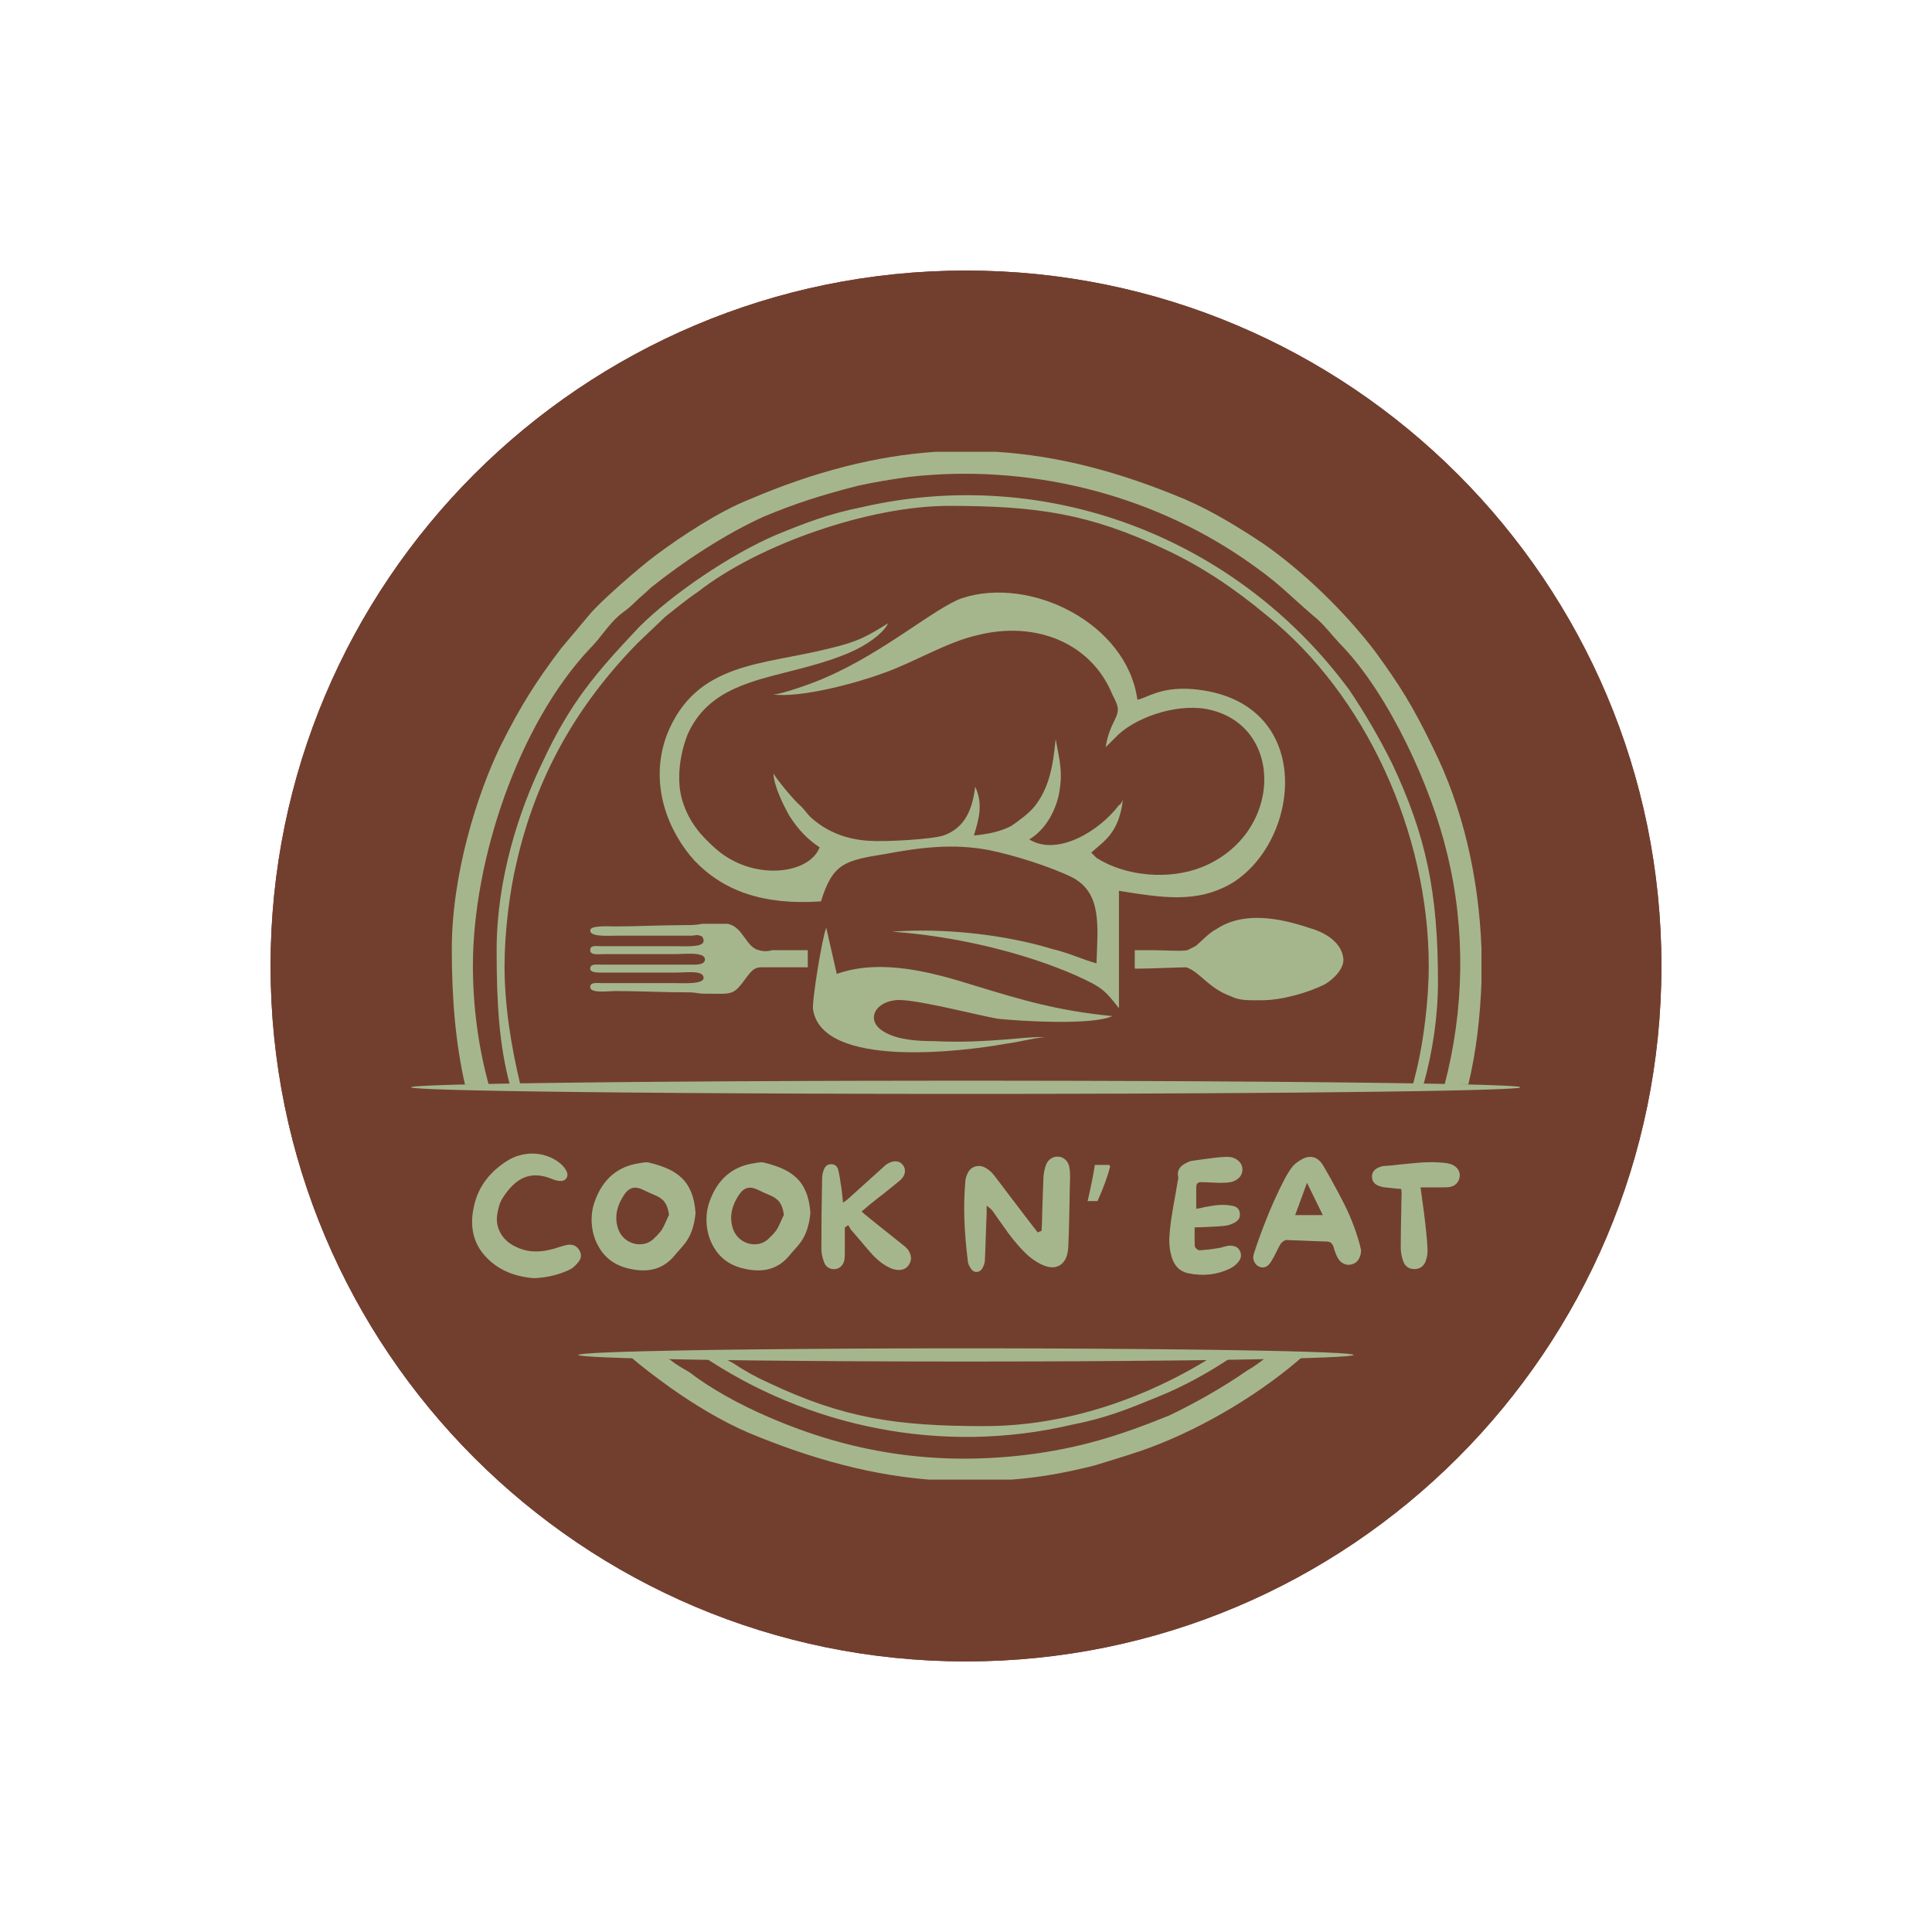 <svg xmlns="http://www.w3.org/2000/svg" xmlns:xlink="http://www.w3.org/1999/xlink" width="500" zoomAndPan="magnify" viewBox="0 0 375 375" height="500" preserveAspectRatio="xMidYMid meet" version="1.0"><defs><g/><clipPath id="ffe2d512a6"><path d="M 52.516 52.516 L 322.484 52.516 L 322.484 322.484 L 52.516 322.484 Z M 52.516 52.516 " clip-rule="nonzero"/></clipPath><clipPath id="e9c055c889"><path d="M 187.5 52.516 C 112.949 52.516 52.516 112.949 52.516 187.5 C 52.516 262.051 112.949 322.484 187.5 322.484 C 262.051 322.484 322.484 262.051 322.484 187.5 C 322.484 112.949 262.051 52.516 187.5 52.516 Z M 187.5 52.516 " clip-rule="nonzero"/></clipPath><clipPath id="3b3ef4594a"><path d="M 52.516 52.516 L 322.48 52.516 L 322.48 322.48 L 52.516 322.48 Z M 52.516 52.516 " clip-rule="nonzero"/></clipPath><clipPath id="fb4b73f5d7"><path d="M 187.496 52.516 C 112.949 52.516 52.516 112.949 52.516 187.496 C 52.516 262.047 112.949 322.48 187.496 322.48 C 262.047 322.48 322.48 262.047 322.48 187.496 C 322.48 112.949 262.047 52.516 187.496 52.516 Z M 187.496 52.516 " clip-rule="nonzero"/></clipPath><clipPath id="4b16aa9871"><path d="M 87 87.695 L 288 87.695 L 288 287.195 L 87 287.195 Z M 87 87.695 " clip-rule="nonzero"/></clipPath><clipPath id="8ea628aa45"><path d="M 79.75 209 L 295 209 L 295 213 L 79.75 213 Z M 79.75 209 " clip-rule="nonzero"/></clipPath></defs><g clip-path="url(#ffe2d512a6)"><g clip-path="url(#e9c055c889)"><path fill="#723f2e" d="M 52.516 52.516 L 322.484 52.516 L 322.484 322.484 L 52.516 322.484 Z M 52.516 52.516 " fill-opacity="1" fill-rule="nonzero"/></g></g><g clip-path="url(#3b3ef4594a)"><g clip-path="url(#fb4b73f5d7)"><path stroke-linecap="butt" transform="matrix(0.75, 0, 0, 0.75, 52.514, 52.514)" fill="none" stroke-linejoin="miter" d="M 179.976 0.002 C 80.58 0.002 0.002 80.58 0.002 179.976 C 0.002 279.377 80.58 359.955 179.976 359.955 C 279.377 359.955 359.955 279.377 359.955 179.976 C 359.955 80.58 279.377 0.002 179.976 0.002 Z M 179.976 0.002 " stroke="#723f2e" stroke-width="10" stroke-opacity="1" stroke-miterlimit="4"/></g></g><g clip-path="url(#4b16aa9871)"><path fill="#a5b68d" d="M 91.789 187.5 C 91.789 166.77 100.746 140.41 114.562 125.824 C 116.613 123.777 117.891 121.477 120.195 119.426 C 121.473 118.402 121.984 118.148 123.266 116.867 C 124.289 115.844 125.312 115.078 126.336 114.055 C 132.734 108.934 140.922 103.562 148.344 100.234 C 154.484 97.676 159.348 96.141 166.258 94.348 C 169.582 93.582 172.91 93.07 176.492 92.559 C 199.27 90 222.812 95.629 241.75 108.68 C 248.402 113.285 249.168 114.566 254.801 119.426 C 257.102 121.219 258.637 123.523 260.684 125.57 C 269.641 135.039 277.832 152.695 280.902 165.746 C 284.484 180.332 284.23 195.941 280.391 210.531 L 284.996 210.531 C 286.531 204.133 287.301 197.477 287.555 190.57 L 287.555 184.172 C 287.043 170.352 283.973 156.789 278.086 145.02 C 274.25 137.086 271.688 132.992 266.828 126.336 C 260.941 118.66 253.008 110.984 245.332 105.609 C 240.727 102.539 235.352 99.211 229.977 96.906 C 217.184 91.535 205.41 88.465 193.383 87.695 L 181.609 87.695 C 170.094 88.465 158.066 91.535 145.527 96.906 C 139.645 99.211 132.223 104.074 127.102 107.91 C 124.031 110.215 116.355 116.867 114.309 119.426 L 108.934 125.824 C 104.07 132.223 101 137.086 97.164 144.762 C 92.555 154.23 87.695 169.84 87.695 184.172 C 87.695 194.152 88.461 202.598 90.254 210.531 L 94.859 210.531 C 92.812 203.109 91.789 195.176 91.789 187.5 Z M 246.355 262.988 C 245.074 264.012 243.797 265.039 242.004 266.062 C 237.652 269.133 231.77 272.457 226.906 274.762 C 217.438 278.602 209.504 281.16 198.758 282.438 C 181.098 284.484 164.977 281.926 149.109 275.016 C 143.738 272.715 138.105 269.645 133.758 266.316 C 132.477 265.551 131.453 265.039 130.176 264.012 C 129.664 263.758 129.152 263.246 128.895 262.988 L 121.984 262.988 C 124.543 265.293 127.359 267.34 130.176 269.387 C 134.523 272.457 139.898 275.785 145.273 278.09 C 157.555 283.207 169.582 286.535 181.867 287.301 L 194.406 287.301 C 200.293 287.047 206.18 286.02 212.32 284.484 C 215.645 283.461 218.207 282.695 221.277 281.672 C 231.77 278.09 243.285 271.434 251.73 264.27 C 252.242 263.758 252.754 263.5 253.266 262.988 Z M 246.355 262.988 " fill-opacity="1" fill-rule="evenodd"/></g><path fill="#a5b68d" d="M 97.93 187.5 C 97.93 180.844 98.953 172.91 100.234 167.539 C 104.07 150.648 112.004 136.828 123.777 124.801 L 129.152 119.684 C 131.453 117.891 133.246 116.355 135.547 114.82 C 147.32 105.609 168.816 98.188 184.172 98.188 C 201.316 98.188 211.551 99.723 226.137 106.633 C 233.305 109.961 239.703 114.309 245.844 119.426 C 265.035 134.781 277.32 161.652 277.32 187.5 C 277.32 194.152 276.297 202.086 275.016 207.457 C 274.762 208.48 274.504 209.508 274.25 210.531 L 276.297 210.531 C 278.086 204.133 279.109 197.223 279.109 190.57 C 279.109 173.168 276.809 162.164 270.152 148.09 C 267.594 142.973 265.035 138.621 261.965 134.016 C 239.957 104.074 202.852 90.254 167.281 98.445 C 160.883 99.723 156.277 101.516 150.648 103.816 C 141.691 107.656 130.43 115.332 124.031 121.73 C 115.586 130.688 110.727 136.316 105.352 147.832 C 100.746 157.301 96.395 170.609 96.395 184.426 C 96.395 194.918 96.906 202.852 98.953 210.531 L 101 210.531 C 99.211 203.109 97.93 195.176 97.93 187.5 Z M 235.863 262.988 C 222.555 271.434 206.945 276.809 191.078 276.809 C 173.934 276.809 163.699 275.273 149.109 268.363 C 146.809 267.34 144.504 266.062 142.203 264.527 C 141.18 264.012 140.41 263.5 139.387 262.988 L 136.059 262.988 C 156.789 277.066 182.891 282.438 207.969 276.555 C 214.621 275.273 218.973 273.48 224.602 271.18 C 229.723 269.133 234.84 266.316 239.703 262.988 Z M 235.863 262.988 " fill-opacity="1" fill-rule="evenodd"/><path fill="#a5b68d" d="M 262.734 262.988 C 262.734 263.031 262.613 263.074 262.371 263.117 C 262.129 263.156 261.77 263.199 261.289 263.238 C 260.805 263.281 260.207 263.32 259.492 263.363 C 258.777 263.402 257.949 263.441 257.004 263.48 C 256.062 263.52 255.012 263.555 253.848 263.594 C 252.688 263.629 251.422 263.664 250.055 263.699 C 248.684 263.734 247.219 263.77 245.656 263.801 C 244.094 263.836 242.438 263.863 240.695 263.895 C 238.953 263.926 237.129 263.953 235.227 263.98 C 233.32 264.004 231.344 264.031 229.297 264.055 C 227.246 264.078 225.137 264.098 222.961 264.117 C 220.789 264.137 218.566 264.156 216.289 264.172 C 214.012 264.188 211.695 264.203 209.336 264.215 C 206.98 264.227 204.59 264.238 202.176 264.246 C 199.758 264.254 197.324 264.258 194.871 264.262 C 192.418 264.266 189.961 264.27 187.496 264.27 C 185.031 264.27 182.574 264.266 180.121 264.262 C 177.672 264.258 175.234 264.254 172.82 264.246 C 170.402 264.238 168.016 264.227 165.656 264.215 C 163.301 264.203 160.98 264.188 158.707 264.172 C 156.43 264.156 154.203 264.137 152.031 264.117 C 149.859 264.098 147.746 264.078 145.699 264.055 C 143.648 264.031 141.672 264.004 139.77 263.98 C 137.863 263.953 136.039 263.926 134.297 263.895 C 132.555 263.863 130.902 263.836 129.34 263.801 C 127.777 263.77 126.309 263.734 124.941 263.699 C 123.57 263.664 122.305 263.629 121.145 263.594 C 119.984 263.555 118.93 263.52 117.988 263.48 C 117.047 263.441 116.215 263.402 115.5 263.363 C 114.785 263.32 114.188 263.281 113.707 263.238 C 113.227 263.199 112.863 263.156 112.625 263.117 C 112.383 263.074 112.262 263.031 112.262 262.988 C 112.262 262.949 112.383 262.906 112.625 262.863 C 112.863 262.824 113.227 262.781 113.707 262.742 C 114.188 262.699 114.785 262.66 115.5 262.617 C 116.215 262.578 117.047 262.539 117.988 262.5 C 118.93 262.461 119.984 262.422 121.145 262.387 C 122.305 262.352 123.57 262.312 124.941 262.277 C 126.309 262.246 127.777 262.211 129.34 262.18 C 130.902 262.145 132.555 262.113 134.297 262.086 C 136.039 262.055 137.863 262.027 139.77 262 C 141.672 261.973 143.648 261.949 145.699 261.926 C 147.746 261.902 149.859 261.883 152.031 261.863 C 154.203 261.844 156.43 261.824 158.707 261.809 C 160.98 261.793 163.301 261.777 165.656 261.766 C 168.016 261.754 170.402 261.742 172.82 261.734 C 175.234 261.727 177.672 261.723 180.121 261.715 C 182.574 261.711 185.031 261.711 187.496 261.711 C 189.961 261.711 192.418 261.711 194.871 261.715 C 197.324 261.723 199.758 261.727 202.176 261.734 C 204.59 261.742 206.98 261.754 209.336 261.766 C 211.695 261.777 214.012 261.793 216.289 261.809 C 218.566 261.824 220.789 261.844 222.961 261.863 C 225.137 261.883 227.246 261.902 229.297 261.926 C 231.344 261.949 233.32 261.973 235.227 262 C 237.129 262.027 238.953 262.055 240.695 262.086 C 242.438 262.113 244.094 262.145 245.656 262.18 C 247.219 262.211 248.684 262.246 250.055 262.277 C 251.422 262.312 252.688 262.352 253.848 262.387 C 255.012 262.422 256.062 262.461 257.004 262.5 C 257.949 262.539 258.777 262.578 259.492 262.617 C 260.207 262.66 260.805 262.699 261.289 262.742 C 261.77 262.781 262.129 262.824 262.371 262.863 C 262.613 262.906 262.734 262.949 262.734 262.988 Z M 262.734 262.988 " fill-opacity="1" fill-rule="nonzero"/><g clip-path="url(#8ea628aa45)"><path fill="#a5b68d" d="M 295.234 211.043 C 295.234 211.062 295.188 211.082 295.102 211.105 C 295.016 211.125 294.887 211.145 294.715 211.168 C 294.543 211.188 294.324 211.207 294.066 211.23 C 293.809 211.25 293.508 211.27 293.164 211.289 C 292.82 211.312 292.434 211.332 292.004 211.352 C 291.574 211.371 291.105 211.395 290.594 211.414 C 290.082 211.434 289.527 211.453 288.934 211.473 C 288.34 211.492 287.707 211.512 287.031 211.531 C 286.355 211.551 285.645 211.57 284.891 211.59 C 284.137 211.605 283.344 211.625 282.512 211.645 C 281.68 211.664 280.812 211.68 279.906 211.699 C 279 211.719 278.055 211.734 277.074 211.754 C 276.098 211.77 275.082 211.785 274.031 211.805 C 272.98 211.82 271.895 211.836 270.777 211.852 C 269.66 211.871 268.508 211.887 267.324 211.902 C 266.141 211.918 264.926 211.93 263.676 211.945 C 262.43 211.961 261.152 211.977 259.848 211.988 C 258.543 212.004 257.207 212.016 255.844 212.031 C 254.48 212.043 253.09 212.055 251.676 212.07 C 250.258 212.082 248.816 212.094 247.352 212.105 C 245.887 212.117 244.395 212.129 242.883 212.141 C 241.371 212.148 239.84 212.16 238.281 212.168 C 236.727 212.18 235.152 212.188 233.559 212.199 C 231.965 212.207 230.355 212.215 228.727 212.223 C 227.098 212.23 225.453 212.238 223.793 212.246 C 222.133 212.254 220.457 212.258 218.77 212.266 C 217.082 212.273 215.387 212.277 213.676 212.281 C 211.965 212.289 210.246 212.293 208.516 212.297 C 206.785 212.301 205.051 212.305 203.305 212.309 C 201.562 212.309 199.812 212.312 198.059 212.316 C 196.301 212.316 194.543 212.32 192.781 212.32 C 191.023 212.32 189.262 212.32 187.496 212.32 C 185.734 212.32 183.973 212.32 182.211 212.32 C 180.449 212.32 178.691 212.316 176.938 212.316 C 175.184 212.312 173.434 212.309 171.688 212.309 C 169.945 212.305 168.207 212.301 166.48 212.297 C 164.75 212.293 163.031 212.289 161.32 212.281 C 159.609 212.277 157.91 212.273 156.223 212.266 C 154.535 212.258 152.863 212.254 151.203 212.246 C 149.543 212.238 147.898 212.23 146.27 212.223 C 144.641 212.215 143.027 212.207 141.434 212.199 C 139.84 212.188 138.266 212.18 136.711 212.168 C 135.156 212.16 133.621 212.148 132.109 212.141 C 130.598 212.129 129.109 212.117 127.641 212.105 C 126.176 212.094 124.734 212.082 123.32 212.07 C 121.902 212.055 120.512 212.043 119.148 212.031 C 117.785 212.016 116.453 212.004 115.145 211.988 C 113.84 211.977 112.562 211.961 111.316 211.945 C 110.07 211.93 108.855 211.918 107.672 211.902 C 106.484 211.887 105.336 211.871 104.215 211.852 C 103.098 211.836 102.012 211.82 100.961 211.805 C 99.914 211.785 98.898 211.77 97.918 211.754 C 96.938 211.734 95.996 211.719 95.09 211.699 C 94.184 211.68 93.312 211.664 92.48 211.645 C 91.652 211.625 90.859 211.605 90.105 211.59 C 89.352 211.57 88.637 211.551 87.961 211.531 C 87.289 211.512 86.652 211.492 86.059 211.473 C 85.465 211.453 84.91 211.434 84.398 211.414 C 83.887 211.395 83.418 211.371 82.988 211.352 C 82.562 211.332 82.176 211.312 81.832 211.289 C 81.488 211.27 81.188 211.25 80.926 211.23 C 80.668 211.207 80.453 211.188 80.281 211.168 C 80.105 211.145 79.977 211.125 79.891 211.105 C 79.805 211.082 79.762 211.062 79.762 211.043 C 79.762 211.02 79.805 211 79.891 210.98 C 79.977 210.957 80.105 210.938 80.281 210.914 C 80.453 210.895 80.668 210.875 80.926 210.855 C 81.188 210.832 81.488 210.812 81.832 210.793 C 82.176 210.77 82.562 210.75 82.988 210.73 C 83.418 210.711 83.887 210.691 84.398 210.672 C 84.91 210.648 85.465 210.629 86.059 210.609 C 86.652 210.59 87.289 210.57 87.961 210.551 C 88.637 210.531 89.352 210.512 90.105 210.496 C 90.859 210.477 91.652 210.457 92.48 210.438 C 93.312 210.418 94.184 210.402 95.09 210.383 C 95.996 210.367 96.938 210.348 97.918 210.332 C 98.898 210.312 99.914 210.297 100.961 210.277 C 102.012 210.262 103.098 210.246 104.215 210.23 C 105.336 210.215 106.484 210.199 107.672 210.184 C 108.855 210.168 110.07 210.152 111.316 210.137 C 112.562 210.121 113.84 210.105 115.145 210.094 C 116.453 210.078 117.785 210.066 119.148 210.051 C 120.512 210.039 121.902 210.027 123.32 210.012 C 124.734 210 126.176 209.988 127.641 209.977 C 129.109 209.965 130.598 209.953 132.109 209.945 C 133.621 209.934 135.156 209.922 136.711 209.914 C 138.266 209.902 139.84 209.895 141.434 209.883 C 143.027 209.875 144.641 209.867 146.27 209.859 C 147.898 209.852 149.543 209.844 151.203 209.836 C 152.863 209.828 154.535 209.824 156.223 209.816 C 157.91 209.812 159.609 209.805 161.32 209.801 C 163.031 209.797 164.75 209.789 166.48 209.785 C 168.207 209.781 169.945 209.777 171.688 209.777 C 173.434 209.773 175.184 209.77 176.938 209.77 C 178.691 209.766 180.449 209.766 182.211 209.762 C 183.973 209.762 185.734 209.762 187.496 209.762 C 189.262 209.762 191.023 209.762 192.781 209.762 C 194.543 209.766 196.301 209.766 198.059 209.77 C 199.812 209.77 201.562 209.773 203.305 209.777 C 205.051 209.777 206.785 209.781 208.516 209.785 C 210.246 209.789 211.965 209.797 213.676 209.801 C 215.387 209.805 217.082 209.812 218.77 209.816 C 220.457 209.824 222.133 209.828 223.793 209.836 C 225.453 209.844 227.098 209.852 228.727 209.859 C 230.355 209.867 231.965 209.875 233.559 209.883 C 235.152 209.895 236.727 209.902 238.281 209.914 C 239.84 209.922 241.371 209.934 242.883 209.945 C 244.395 209.953 245.887 209.965 247.352 209.977 C 248.816 209.988 250.258 210 251.676 210.012 C 253.09 210.027 254.48 210.039 255.844 210.051 C 257.207 210.066 258.543 210.078 259.848 210.094 C 261.152 210.105 262.43 210.121 263.676 210.137 C 264.926 210.152 266.141 210.168 267.324 210.184 C 268.508 210.199 269.66 210.215 270.777 210.23 C 271.895 210.246 272.98 210.262 274.031 210.277 C 275.082 210.297 276.098 210.312 277.074 210.332 C 278.055 210.348 279 210.367 279.906 210.383 C 280.812 210.402 281.68 210.418 282.512 210.438 C 283.344 210.457 284.137 210.477 284.891 210.496 C 285.645 210.512 286.355 210.531 287.031 210.551 C 287.707 210.57 288.34 210.59 288.934 210.609 C 289.527 210.629 290.082 210.648 290.594 210.672 C 291.105 210.691 291.574 210.711 292.004 210.73 C 292.434 210.75 292.82 210.77 293.164 210.793 C 293.508 210.812 293.809 210.832 294.066 210.855 C 294.324 210.875 294.543 210.895 294.715 210.914 C 294.887 210.938 295.016 210.957 295.102 210.98 C 295.188 211 295.234 211.02 295.234 211.043 Z M 295.234 211.043 " fill-opacity="1" fill-rule="nonzero"/></g><path fill="#a5b68d" d="M 156.789 184.426 L 149.879 184.426 C 149.109 184.684 148.086 184.684 147.32 184.426 C 144.762 183.914 144.25 179.82 141.18 179.309 L 136.316 179.309 C 135.035 179.566 134.012 179.566 132.988 179.566 C 128.383 179.566 123.52 179.82 119.426 179.82 C 118.148 179.82 114.562 179.566 114.562 180.59 C 114.562 181.867 117.637 181.613 119.938 181.613 L 134.27 181.613 C 134.781 181.613 135.293 181.355 135.805 181.613 C 136.316 181.613 136.57 182.125 136.57 182.637 C 136.57 183.914 132.988 183.66 131.453 183.66 L 116.867 183.66 C 115.586 183.66 114.562 183.402 114.562 184.426 C 114.562 185.449 116.098 185.195 117.125 185.195 L 131.199 185.195 C 132.734 185.195 136.828 184.684 136.828 186.219 C 136.828 187.242 135.293 187.242 134.523 187.242 L 117.125 187.242 C 115.844 187.242 114.562 186.988 114.562 188.012 C 114.562 188.777 115.844 188.777 116.867 188.777 L 131.199 188.777 C 133.246 188.777 136.57 188.266 136.57 189.801 C 136.57 191.082 132.734 190.824 131.199 190.824 L 116.867 190.824 C 115.844 190.824 114.562 190.57 114.562 191.594 C 114.562 192.871 118.148 192.359 119.426 192.359 C 124.031 192.359 128.895 192.617 133.758 192.617 C 135.035 192.617 135.547 192.871 136.57 192.871 C 142.457 192.871 142.203 193.383 145.016 189.547 C 146.551 187.5 147.062 187.754 149.109 187.754 C 150.137 187.754 150.648 187.754 151.926 187.754 C 152.949 187.754 153.973 187.754 154.996 187.754 C 155.508 187.754 156.02 187.754 156.789 187.754 Z M 220.254 188.012 C 220.508 188.012 220.766 188.012 221.02 188.012 C 223.066 188.012 228.953 187.754 230.234 187.754 C 232.793 188.523 234.582 191.848 238.934 193.383 C 240.469 194.152 242.004 194.152 243.797 194.152 L 244.82 194.152 C 248.914 194.152 254.031 192.617 257.102 191.082 C 258.895 190.059 261.199 187.754 260.684 185.707 C 260.172 182.637 256.848 180.844 254.031 180.078 C 248.656 178.285 241.492 176.75 236.117 180.332 C 234.582 181.102 233.047 182.891 232.023 183.66 C 231.512 183.914 231 184.172 230.488 184.426 C 229.465 184.684 225.371 184.426 223.578 184.426 C 222.555 184.426 222.301 184.426 221.277 184.426 C 221.02 184.426 220.508 184.426 220.254 184.426 Z M 220.254 188.012 " fill-opacity="1" fill-rule="evenodd"/><path fill="#a5b68d" d="M 149.879 134.781 C 155.508 135.551 166.512 132.48 171.375 130.688 C 177.262 128.641 183.914 124.547 189.801 123.266 C 201.059 120.453 211.809 124.801 215.902 134.781 C 216.926 136.828 217.438 137.598 216.414 139.645 C 215.645 141.18 214.879 142.973 214.621 145.02 L 216.414 143.227 C 219.996 139.387 227.93 136.574 234.07 137.598 C 249.426 140.41 249.168 161.906 233.305 168.305 C 226.906 170.863 218.461 170.098 212.832 166.516 L 211.809 165.492 C 214.367 163.188 217.184 161.652 217.949 155.254 L 217.695 155.766 C 217.438 156.023 217.438 156.277 217.184 156.277 C 213.344 161.395 205.152 166.258 199.781 162.93 C 202.34 161.395 204.387 158.582 205.41 154.742 C 206.434 150.137 205.668 147.578 204.898 143.484 C 204.387 148.855 203.617 152.949 200.805 156.535 C 199.781 157.812 197.734 159.348 196.199 160.371 C 194.148 161.395 191.848 161.906 189.031 162.164 C 190.055 158.836 190.824 156.023 189.289 152.695 C 188.777 156.789 187.496 160.629 183.148 162.164 C 180.844 162.93 171.629 163.441 168.559 163.188 C 164.211 162.93 160.371 161.395 157.301 158.582 C 156.531 157.812 156.277 157.301 155.508 156.535 C 154.23 155.512 150.648 151.16 150.137 150.137 C 150.137 152.438 152.184 156.535 153.207 158.324 C 154.996 161.141 156.789 162.93 159.09 164.465 C 157.043 169.84 145.785 171.121 138.617 164.465 C 136.059 162.164 133.758 159.605 132.477 155.512 C 131.199 151.414 131.965 146.297 133.5 142.461 C 138.617 131.199 151.16 131.969 163.188 127.359 C 166.77 126.082 171.117 123.523 172.398 120.965 C 168.305 123.523 166.512 124.547 161.141 125.824 C 148.086 129.152 135.035 128.383 129.406 142.715 C 125.824 152.438 129.918 161.652 134.781 167.027 C 140.41 172.91 148.086 175.727 159.348 174.957 C 161.652 167.539 163.953 167.027 171.887 165.746 C 178.797 164.465 184.938 163.699 191.848 164.98 C 196.965 166.004 204.129 168.305 208.227 170.352 C 213.855 173.422 213.086 179.566 212.832 186.988 C 210.016 186.219 207.457 184.938 204.129 184.172 C 194.918 181.355 182.891 180.078 173.168 180.844 C 184.684 181.613 198.246 184.684 208.738 189.289 C 213.855 191.594 214.367 192.105 217.184 195.688 L 217.184 172.91 C 225.371 174.191 232.281 175.469 239.191 171.375 C 252.754 162.93 255.312 135.805 231.512 133.758 C 225.113 133.246 222.555 135.551 220.766 135.805 C 218.719 120.965 200.035 111.75 186.73 116.102 C 181.609 117.891 171.629 126.594 160.371 131.457 C 158.836 132.223 151.16 135.039 149.879 134.781 Z M 202.852 201.316 C 199.523 201.062 191.59 202.598 181.355 202.086 C 178.027 202.086 174.191 201.828 171.629 200.293 C 168.047 198.246 169.582 194.664 173.68 194.152 C 176.75 193.641 189.289 196.965 193.637 197.734 C 198.5 198.246 212.062 199.016 215.902 197.223 C 205.41 196.199 198.5 194.152 189.289 191.336 C 181.098 188.777 171.117 185.961 162.418 189.035 L 160.371 180.078 C 159.602 181.867 157.555 194.406 157.812 195.941 C 159.602 207.457 186.73 204.133 195.176 202.598 C 197.477 202.34 201.316 201.316 202.852 201.316 Z M 202.852 201.316 " fill-opacity="1" fill-rule="evenodd"/><g fill="#a5b68d" fill-opacity="1"><g transform="translate(90.576, 246.986)"><g><path d="M 21.781 -4.469 C 22.312 -3.645 22.312 -2.867 21.781 -2.141 C 21.156 -1.328 20.516 -0.773 19.859 -0.484 C 17.816 0.461 15.578 0.992 13.141 1.109 C 9.516 0.848 6.578 -0.332 4.328 -2.438 C 1.305 -5.238 0.379 -8.883 1.547 -13.375 C 2.398 -16.75 4.488 -19.504 7.812 -21.641 C 8.57 -22.117 9.375 -22.477 10.219 -22.719 C 11.062 -22.957 11.898 -23.078 12.734 -23.078 C 13.734 -23.078 14.691 -22.914 15.609 -22.594 C 16.535 -22.281 17.379 -21.812 18.141 -21.188 C 18.711 -20.707 19.133 -20.191 19.406 -19.641 C 19.633 -19.117 19.613 -18.66 19.344 -18.266 C 19.039 -17.859 18.582 -17.695 17.969 -17.781 C 17.531 -17.812 17.047 -17.941 16.516 -18.172 C 14.535 -18.973 12.773 -19.066 11.234 -18.453 C 9.703 -17.848 8.273 -16.492 6.953 -14.391 C 6.672 -13.941 6.457 -13.457 6.312 -12.938 C 6.164 -12.426 6.055 -11.957 5.984 -11.531 C 5.711 -10.195 5.891 -8.938 6.516 -7.75 C 7.148 -6.57 8.129 -5.664 9.453 -5.031 C 10.473 -4.52 11.484 -4.219 12.484 -4.125 C 13.492 -4.039 14.461 -4.082 15.391 -4.25 C 16.316 -4.426 17.195 -4.66 18.031 -4.953 C 18.281 -5.023 18.551 -5.102 18.844 -5.188 C 19.145 -5.281 19.426 -5.344 19.688 -5.375 C 20.602 -5.477 21.301 -5.176 21.781 -4.469 Z M 21.781 -4.469 "/></g></g></g><g fill="#a5b68d" fill-opacity="1"><g transform="translate(113.784, 246.986)"><g><path d="M 12.188 -21.328 C 13.469 -21.023 14.641 -20.645 15.703 -20.188 C 16.773 -19.727 17.703 -19.129 18.484 -18.391 C 19.273 -17.66 19.898 -16.734 20.359 -15.609 C 20.828 -14.492 21.113 -13.133 21.219 -11.531 C 20.988 -8.977 20.25 -6.945 19 -5.438 C 18.758 -5.164 18.523 -4.891 18.297 -4.609 C 18.066 -4.336 17.828 -4.07 17.578 -3.812 L 17.031 -3.156 C 15.195 -1.008 12.801 -0.117 9.844 -0.484 C 9.633 -0.504 9.426 -0.531 9.219 -0.562 C 9.008 -0.602 8.801 -0.645 8.594 -0.688 L 8.469 -0.719 C 5.719 -1.289 3.695 -2.723 2.406 -5.016 C 1.676 -6.273 1.238 -7.688 1.094 -9.25 C 0.957 -10.812 1.129 -12.281 1.609 -13.656 C 3.172 -18.133 6.133 -20.66 10.5 -21.234 L 10.812 -21.297 C 10.969 -21.316 11.117 -21.336 11.266 -21.359 C 11.422 -21.379 11.578 -21.391 11.734 -21.391 C 11.91 -21.391 12.062 -21.367 12.188 -21.328 Z M 16.031 -11.078 L 16.062 -11.156 L 16.062 -11.25 C 15.926 -12.281 15.648 -13.078 15.234 -13.641 C 14.828 -14.203 14.176 -14.664 13.281 -15.031 C 12.457 -15.375 11.742 -15.695 11.141 -16 C 10.316 -16.414 9.609 -16.551 9.016 -16.406 C 8.422 -16.27 7.867 -15.828 7.359 -15.078 C 5.828 -12.773 5.453 -10.535 6.234 -8.359 C 6.504 -7.629 6.93 -7.016 7.516 -6.516 C 8.098 -6.023 8.77 -5.703 9.531 -5.547 C 9.801 -5.492 10.078 -5.469 10.359 -5.469 C 11.578 -5.469 12.586 -5.926 13.391 -6.844 C 13.473 -6.914 13.547 -6.984 13.609 -7.047 C 13.68 -7.117 13.742 -7.18 13.797 -7.234 C 13.973 -7.43 14.141 -7.617 14.297 -7.797 C 14.461 -7.984 14.609 -8.18 14.734 -8.391 C 14.91 -8.691 15.07 -9 15.219 -9.312 C 15.375 -9.633 15.52 -9.957 15.656 -10.281 C 15.719 -10.414 15.773 -10.547 15.828 -10.672 C 15.891 -10.805 15.957 -10.941 16.031 -11.078 Z M 16.031 -11.078 "/></g></g></g><g fill="#a5b68d" fill-opacity="1"><g transform="translate(136.077, 246.986)"><g><path d="M 12.188 -21.328 C 13.469 -21.023 14.641 -20.645 15.703 -20.188 C 16.773 -19.727 17.703 -19.129 18.484 -18.391 C 19.273 -17.66 19.898 -16.734 20.359 -15.609 C 20.828 -14.492 21.113 -13.133 21.219 -11.531 C 20.988 -8.977 20.25 -6.945 19 -5.438 C 18.758 -5.164 18.523 -4.891 18.297 -4.609 C 18.066 -4.336 17.828 -4.07 17.578 -3.812 L 17.031 -3.156 C 15.195 -1.008 12.801 -0.117 9.844 -0.484 C 9.633 -0.504 9.426 -0.531 9.219 -0.562 C 9.008 -0.602 8.801 -0.645 8.594 -0.688 L 8.469 -0.719 C 5.719 -1.289 3.695 -2.723 2.406 -5.016 C 1.676 -6.273 1.238 -7.688 1.094 -9.25 C 0.957 -10.812 1.129 -12.281 1.609 -13.656 C 3.172 -18.133 6.133 -20.66 10.5 -21.234 L 10.812 -21.297 C 10.969 -21.316 11.117 -21.336 11.266 -21.359 C 11.422 -21.379 11.578 -21.391 11.734 -21.391 C 11.91 -21.391 12.062 -21.367 12.188 -21.328 Z M 16.031 -11.078 L 16.062 -11.156 L 16.062 -11.25 C 15.926 -12.281 15.648 -13.078 15.234 -13.641 C 14.828 -14.203 14.176 -14.664 13.281 -15.031 C 12.457 -15.375 11.742 -15.695 11.141 -16 C 10.316 -16.414 9.609 -16.551 9.016 -16.406 C 8.422 -16.27 7.867 -15.828 7.359 -15.078 C 5.828 -12.773 5.453 -10.535 6.234 -8.359 C 6.504 -7.629 6.93 -7.016 7.516 -6.516 C 8.098 -6.023 8.77 -5.703 9.531 -5.547 C 9.801 -5.492 10.078 -5.469 10.359 -5.469 C 11.578 -5.469 12.586 -5.926 13.391 -6.844 C 13.473 -6.914 13.547 -6.984 13.609 -7.047 C 13.68 -7.117 13.742 -7.18 13.797 -7.234 C 13.973 -7.43 14.141 -7.617 14.297 -7.797 C 14.461 -7.984 14.609 -8.18 14.734 -8.391 C 14.91 -8.691 15.07 -9 15.219 -9.312 C 15.375 -9.633 15.52 -9.957 15.656 -10.281 C 15.719 -10.414 15.773 -10.547 15.828 -10.672 C 15.891 -10.805 15.957 -10.941 16.031 -11.078 Z M 16.031 -11.078 "/></g></g></g><g fill="#a5b68d" fill-opacity="1"><g transform="translate(158.37, 246.986)"><g><path d="M 17.297 -5.016 C 17.859 -4.535 18.219 -3.984 18.375 -3.359 C 18.531 -2.742 18.445 -2.164 18.125 -1.625 C 17.801 -1.051 17.328 -0.691 16.703 -0.547 C 16.078 -0.41 15.395 -0.484 14.656 -0.766 C 13.227 -1.359 11.852 -2.422 10.531 -3.953 L 9.641 -4.984 C 9.172 -5.535 8.695 -6.094 8.219 -6.656 C 7.738 -7.219 7.258 -7.773 6.781 -8.328 C 6.75 -8.391 6.711 -8.445 6.672 -8.5 C 6.629 -8.562 6.594 -8.629 6.562 -8.703 C 6.52 -8.797 6.477 -8.863 6.438 -8.906 L 6.266 -9.188 L 5.609 -8.734 L 5.609 -7.328 C 5.609 -6.773 5.609 -6.227 5.609 -5.688 C 5.609 -5.156 5.609 -4.613 5.609 -4.062 L 5.609 -3.891 C 5.609 -3.66 5.602 -3.414 5.594 -3.156 C 5.582 -2.906 5.562 -2.664 5.531 -2.438 C 5.426 -1.938 5.211 -1.523 4.891 -1.203 C 4.566 -0.879 4.176 -0.695 3.719 -0.656 C 3.258 -0.602 2.832 -0.691 2.438 -0.922 C 2.051 -1.148 1.781 -1.473 1.625 -1.891 C 1.25 -2.859 1.062 -3.734 1.062 -4.516 C 1.062 -6.773 1.07 -9.039 1.094 -11.312 C 1.125 -13.582 1.16 -15.82 1.203 -18.031 L 1.203 -18.312 C 1.203 -18.758 1.297 -19.258 1.484 -19.812 C 1.754 -20.633 2.254 -21.035 2.984 -21.016 C 3.723 -20.992 4.176 -20.602 4.344 -19.844 C 4.457 -19.383 4.551 -18.922 4.625 -18.453 C 4.707 -17.984 4.781 -17.508 4.844 -17.031 L 4.953 -16.344 C 4.992 -16.094 5.023 -15.848 5.047 -15.609 C 5.078 -15.367 5.102 -15.117 5.125 -14.859 C 5.164 -14.586 5.191 -14.328 5.203 -14.078 L 5.266 -13.547 L 5.891 -14 C 6.004 -14.07 6.094 -14.141 6.156 -14.203 L 13.516 -20.844 C 13.547 -20.875 13.617 -20.93 13.734 -21.016 L 13.797 -21.047 C 14.391 -21.422 14.961 -21.598 15.516 -21.578 C 16.066 -21.555 16.516 -21.328 16.859 -20.891 C 17.223 -20.43 17.352 -19.922 17.25 -19.359 C 17.145 -18.797 16.832 -18.297 16.312 -17.859 C 15.738 -17.379 15.148 -16.898 14.547 -16.422 C 13.953 -15.953 13.359 -15.477 12.766 -15 C 12.461 -14.77 12.156 -14.535 11.844 -14.297 C 11.539 -14.055 11.238 -13.812 10.938 -13.562 C 10.727 -13.414 10.523 -13.254 10.328 -13.078 C 10.141 -12.91 9.941 -12.738 9.734 -12.562 L 8.875 -11.844 L 9.328 -11.422 C 9.41 -11.359 9.477 -11.297 9.531 -11.234 C 9.594 -11.18 9.648 -11.141 9.703 -11.109 C 10.109 -10.785 10.504 -10.461 10.891 -10.141 C 11.285 -9.828 11.68 -9.508 12.078 -9.188 C 12.953 -8.5 13.82 -7.805 14.688 -7.109 C 15.562 -6.41 16.43 -5.711 17.297 -5.016 Z M 17.297 -5.016 "/></g></g></g><g fill="#a5b68d" fill-opacity="1"><g transform="translate(177.887, 246.986)"><g/></g></g><g fill="#a5b68d" fill-opacity="1"><g transform="translate(186.1, 246.986)"><g><path d="M 21.438 -20.5 C 21.551 -19.926 21.609 -19.312 21.609 -18.656 L 21.547 -16.312 C 21.516 -14.5 21.477 -12.66 21.438 -10.797 C 21.406 -8.941 21.348 -7.086 21.266 -5.234 C 21.211 -3.254 20.629 -1.957 19.516 -1.344 C 18.453 -0.75 17.082 -0.93 15.406 -1.891 C 14.539 -2.391 13.75 -2.984 13.031 -3.672 C 12.32 -4.367 11.738 -4.992 11.281 -5.547 C 10.707 -6.203 10.16 -6.883 9.641 -7.594 C 9.129 -8.312 8.625 -9.023 8.125 -9.734 C 7.914 -10.016 7.711 -10.297 7.516 -10.578 C 7.316 -10.867 7.113 -11.16 6.906 -11.453 L 6.781 -11.656 C 6.664 -11.801 6.539 -11.953 6.406 -12.109 C 6.281 -12.273 6.109 -12.438 5.891 -12.594 L 5.406 -12.969 L 5.406 -12.047 C 5.406 -11.93 5.406 -11.82 5.406 -11.719 C 5.406 -11.613 5.406 -11.504 5.406 -11.391 L 5.328 -9.531 C 5.285 -8.344 5.242 -7.145 5.203 -5.938 C 5.172 -4.727 5.125 -3.531 5.062 -2.344 C 5.039 -1.906 4.914 -1.469 4.688 -1.031 C 4.406 -0.438 4.008 -0.129 3.5 -0.109 C 3 -0.078 2.586 -0.336 2.266 -0.891 C 1.953 -1.348 1.781 -1.797 1.75 -2.234 C 1.383 -5.234 1.16 -7.988 1.078 -10.5 C 1.004 -13.02 1.07 -15.438 1.281 -17.75 C 1.301 -18.145 1.41 -18.562 1.609 -19 C 1.91 -19.789 2.414 -20.305 3.125 -20.547 C 3.383 -20.629 3.641 -20.672 3.891 -20.672 C 4.348 -20.672 4.785 -20.547 5.203 -20.297 C 5.816 -19.953 6.332 -19.516 6.75 -18.984 C 7.227 -18.367 7.707 -17.742 8.188 -17.109 C 8.664 -16.484 9.133 -15.863 9.594 -15.25 C 9.852 -14.906 10.113 -14.562 10.375 -14.219 C 10.633 -13.883 10.895 -13.547 11.156 -13.203 C 11.613 -12.586 12.07 -11.984 12.531 -11.391 C 12.988 -10.797 13.445 -10.195 13.906 -9.594 L 15.312 -7.781 L 16.062 -8.078 L 16.094 -8.594 C 16.102 -8.707 16.109 -8.82 16.109 -8.938 C 16.109 -9.051 16.117 -9.164 16.141 -9.281 C 16.141 -9.719 16.148 -10.156 16.172 -10.594 C 16.191 -11.031 16.203 -11.469 16.203 -11.906 C 16.242 -13 16.281 -14.098 16.312 -15.203 C 16.352 -16.305 16.395 -17.41 16.438 -18.516 C 16.488 -19.359 16.664 -20.18 16.969 -20.984 C 17.188 -21.492 17.52 -21.883 17.969 -22.156 C 18.414 -22.426 18.906 -22.531 19.438 -22.469 C 19.938 -22.414 20.367 -22.207 20.734 -21.844 C 21.109 -21.477 21.344 -21.031 21.438 -20.5 Z M 21.438 -20.5 "/></g></g></g><g fill="#a5b68d" fill-opacity="1"><g transform="translate(208.793, 246.986)"><g><path d="M 6.5 -20.875 L 6.688 -20.562 C 6.227 -18.727 5.41 -16.492 4.234 -13.859 L 2.312 -13.859 C 2.969 -16.68 3.438 -19.02 3.719 -20.875 Z M 6.328 -17.812 Z M 6.266 -25.656 Z M 6.266 -25.656 "/></g></g></g><g fill="#a5b68d" fill-opacity="1"><g transform="translate(217.708, 246.986)"><g/></g></g><g fill="#a5b68d" fill-opacity="1"><g transform="translate(225.922, 246.986)"><g><path d="M 12.703 -5.203 C 13.047 -5.223 13.414 -5.172 13.812 -5.047 C 14.219 -4.922 14.535 -4.613 14.766 -4.125 C 15.129 -3.363 14.969 -2.609 14.281 -1.859 C 13.863 -1.398 13.367 -1.031 12.797 -0.75 C 10.348 0.438 7.676 0.742 4.781 0.172 C 3.082 -0.172 1.973 -1.281 1.453 -3.156 C 1.129 -4.332 0.992 -5.516 1.047 -6.703 C 1.109 -7.898 1.219 -9.023 1.375 -10.078 C 1.508 -10.953 1.648 -11.828 1.797 -12.703 C 1.953 -13.586 2.109 -14.457 2.266 -15.312 C 2.336 -15.727 2.406 -16.141 2.469 -16.547 C 2.539 -16.961 2.613 -17.383 2.688 -17.812 L 2.719 -17.922 C 2.738 -18.035 2.758 -18.156 2.781 -18.281 C 2.801 -18.406 2.789 -18.531 2.75 -18.656 C 2.539 -19.707 3 -20.539 4.125 -21.156 C 4.332 -21.27 4.547 -21.375 4.766 -21.469 C 4.984 -21.562 5.207 -21.629 5.438 -21.672 L 6.672 -21.844 C 7.547 -21.957 8.438 -22.078 9.344 -22.203 C 10.25 -22.328 11.148 -22.406 12.047 -22.438 C 12.129 -22.438 12.207 -22.438 12.281 -22.438 C 13.176 -22.438 13.898 -22.18 14.453 -21.672 C 14.953 -21.234 15.211 -20.688 15.234 -20.031 C 15.242 -19.312 14.969 -18.711 14.406 -18.234 C 13.844 -17.754 13.102 -17.488 12.188 -17.438 C 11.602 -17.395 11.016 -17.383 10.422 -17.406 C 9.828 -17.426 9.234 -17.453 8.641 -17.484 L 7.906 -17.516 C 7.539 -17.535 7.254 -17.539 7.047 -17.531 C 6.836 -17.52 6.664 -17.445 6.531 -17.312 C 6.395 -17.195 6.316 -17.035 6.297 -16.828 C 6.273 -16.617 6.266 -16.332 6.266 -15.969 C 6.266 -15.602 6.266 -15.238 6.266 -14.875 C 6.266 -14.52 6.266 -14.16 6.266 -13.797 L 6.266 -12.359 L 6.641 -12.422 C 6.848 -12.461 7.051 -12.5 7.25 -12.531 C 7.457 -12.57 7.664 -12.625 7.875 -12.688 C 8.312 -12.758 8.742 -12.832 9.172 -12.906 C 9.598 -12.988 10.023 -13.047 10.453 -13.078 C 11.516 -13.172 12.504 -13.113 13.422 -12.906 C 14.242 -12.738 14.68 -12.234 14.734 -11.391 C 14.773 -10.91 14.672 -10.531 14.422 -10.25 C 14.18 -9.977 13.926 -9.773 13.656 -9.641 C 12.988 -9.297 12.336 -9.098 11.703 -9.047 C 11.098 -8.984 10.473 -8.938 9.828 -8.906 C 9.191 -8.883 8.551 -8.852 7.906 -8.812 C 7.633 -8.812 7.359 -8.801 7.078 -8.781 C 6.805 -8.77 6.523 -8.766 6.234 -8.766 L 5.953 -8.734 L 5.953 -8.438 C 5.953 -8.312 5.953 -8.176 5.953 -8.031 C 5.953 -7.883 5.953 -7.742 5.953 -7.609 C 5.953 -7.211 5.953 -6.805 5.953 -6.391 C 5.953 -5.984 5.961 -5.582 5.984 -5.188 C 5.984 -5.051 6.023 -4.93 6.109 -4.828 C 6.191 -4.723 6.266 -4.641 6.328 -4.578 C 6.398 -4.523 6.492 -4.461 6.609 -4.391 C 6.723 -4.328 6.848 -4.297 6.984 -4.297 C 8.055 -4.367 9.238 -4.508 10.531 -4.719 C 10.707 -4.738 10.875 -4.77 11.031 -4.812 C 11.195 -4.863 11.352 -4.91 11.5 -4.953 C 11.719 -5.004 11.926 -5.055 12.125 -5.109 C 12.32 -5.16 12.516 -5.191 12.703 -5.203 Z M 12.703 -5.203 "/></g></g></g><g fill="#a5b68d" fill-opacity="1"><g transform="translate(242.205, 246.986)"><g><path d="M 21.891 -4.688 C 21.91 -4.562 21.941 -4.441 21.984 -4.328 C 21.961 -3.617 21.801 -3.023 21.5 -2.547 C 21.207 -2.066 20.797 -1.754 20.266 -1.609 C 19.734 -1.43 19.219 -1.445 18.719 -1.656 C 18.219 -1.863 17.816 -2.219 17.516 -2.719 C 17.191 -3.27 16.914 -3.957 16.688 -4.781 C 16.613 -5.082 16.477 -5.359 16.281 -5.609 C 16.094 -5.859 15.75 -5.992 15.25 -6.016 C 14.695 -6.035 14.145 -6.051 13.594 -6.062 C 13.039 -6.082 12.488 -6.102 11.938 -6.125 C 11.207 -6.164 10.469 -6.195 9.719 -6.219 C 8.977 -6.25 8.238 -6.273 7.5 -6.297 C 7.312 -6.297 7.102 -6.211 6.875 -6.047 C 6.645 -5.891 6.473 -5.723 6.359 -5.547 C 6.203 -5.285 6.051 -5.016 5.906 -4.734 C 5.77 -4.461 5.633 -4.191 5.5 -3.922 C 5.363 -3.648 5.223 -3.367 5.078 -3.078 C 4.93 -2.797 4.773 -2.523 4.609 -2.266 C 3.941 -1.098 3.129 -0.723 2.172 -1.141 C 1.797 -1.297 1.488 -1.602 1.25 -2.062 C 1.008 -2.52 0.984 -3.051 1.172 -3.656 C 1.836 -5.738 2.695 -8.098 3.75 -10.734 C 4.414 -12.41 5.254 -14.301 6.266 -16.406 C 6.555 -17 6.875 -17.625 7.219 -18.281 C 7.57 -18.938 7.961 -19.578 8.391 -20.203 C 8.828 -20.836 9.469 -21.395 10.312 -21.875 C 10.938 -22.25 11.535 -22.438 12.109 -22.438 C 13.117 -22.438 13.957 -21.875 14.625 -20.75 C 15.945 -18.5 17.234 -16.156 18.484 -13.719 C 19.742 -11.289 20.766 -8.734 21.547 -6.047 C 21.629 -5.797 21.695 -5.555 21.75 -5.328 C 21.812 -5.098 21.859 -4.883 21.891 -4.688 Z M 9.188 -11.141 L 14.547 -11.141 L 11.484 -17.406 Z M 9.188 -11.141 "/></g></g></g><g fill="#a5b68d" fill-opacity="1"><g transform="translate(265.242, 246.986)"><g><path d="M 16.234 -21.062 C 16.836 -20.895 17.312 -20.586 17.656 -20.141 C 18 -19.691 18.145 -19.191 18.094 -18.641 C 18.031 -18.066 17.797 -17.582 17.391 -17.188 C 16.984 -16.801 16.461 -16.586 15.828 -16.547 C 15.523 -16.523 15.219 -16.516 14.906 -16.516 C 14.602 -16.516 14.301 -16.516 14 -16.516 C 13.844 -16.516 13.691 -16.516 13.547 -16.516 C 13.41 -16.516 13.266 -16.516 13.109 -16.516 L 10.484 -16.516 L 10.531 -16.172 C 10.57 -15.805 10.617 -15.453 10.672 -15.109 C 10.734 -14.766 10.781 -14.422 10.812 -14.078 C 10.926 -13.316 11.031 -12.566 11.125 -11.828 C 11.227 -11.098 11.316 -10.367 11.391 -9.641 C 11.484 -8.836 11.57 -7.984 11.656 -7.078 C 11.75 -6.172 11.812 -5.242 11.844 -4.297 C 11.863 -3.609 11.734 -2.883 11.453 -2.125 C 11.066 -1.164 10.348 -0.676 9.297 -0.656 C 8.234 -0.676 7.52 -1.156 7.156 -2.094 C 6.812 -3.008 6.641 -3.914 6.641 -4.812 C 6.641 -6.07 6.648 -7.328 6.672 -8.578 C 6.691 -9.828 6.719 -11.07 6.75 -12.312 C 6.75 -12.801 6.754 -13.297 6.766 -13.797 C 6.773 -14.297 6.789 -14.801 6.812 -15.312 C 6.812 -15.383 6.801 -15.52 6.781 -15.719 L 6.75 -16.203 L 5.812 -16.281 C 5.488 -16.32 5.16 -16.359 4.828 -16.391 C 4.504 -16.422 4.18 -16.453 3.859 -16.484 C 3.691 -16.504 3.535 -16.523 3.391 -16.547 C 3.242 -16.566 3.098 -16.594 2.953 -16.625 C 1.723 -16.914 1.094 -17.547 1.062 -18.516 C 1.02 -19.523 1.629 -20.211 2.891 -20.578 L 2.984 -20.578 C 3.035 -20.617 3.07 -20.641 3.094 -20.641 C 3.695 -20.68 4.305 -20.727 4.922 -20.781 C 5.535 -20.844 6.141 -20.91 6.734 -20.984 C 7.703 -21.078 8.676 -21.172 9.656 -21.266 C 10.645 -21.359 11.625 -21.406 12.594 -21.406 C 13.094 -21.406 13.582 -21.391 14.062 -21.359 C 14.551 -21.336 15.047 -21.289 15.547 -21.219 C 15.797 -21.176 16.023 -21.125 16.234 -21.062 Z M 16.234 -21.062 "/></g></g></g></svg>